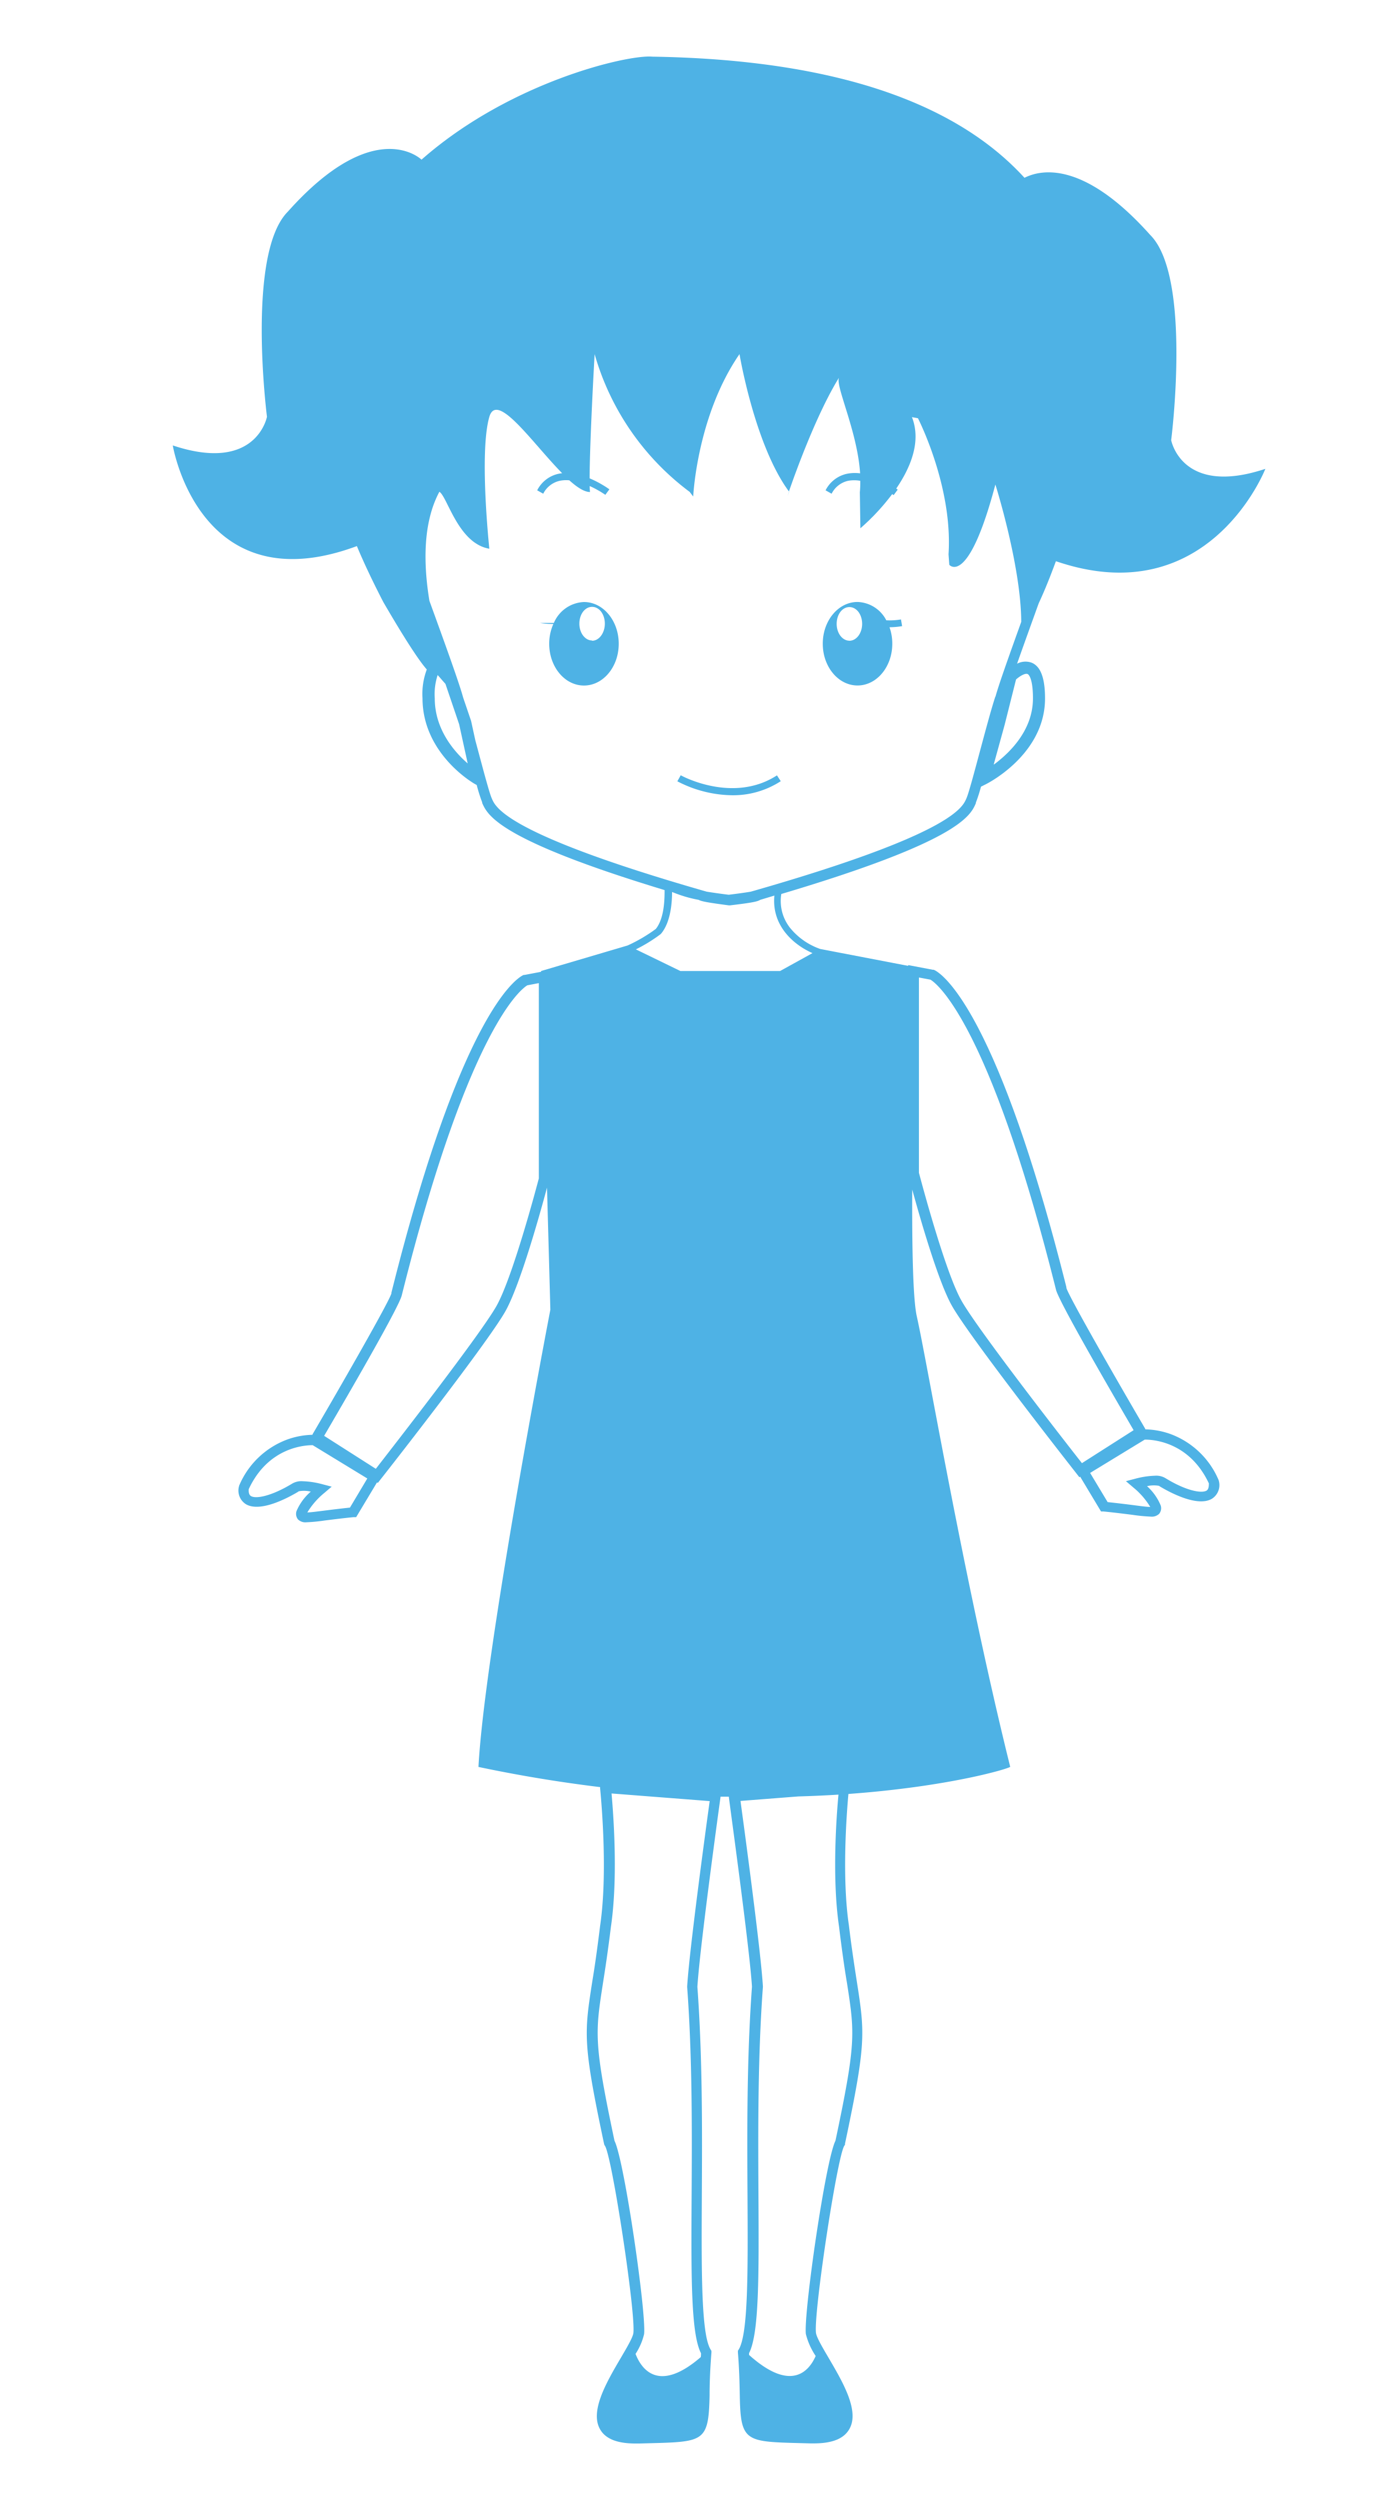 <svg id="Layer_1" data-name="Layer 1" xmlns="http://www.w3.org/2000/svg" viewBox="0 0 252 455"><defs><style>.cls-1{fill:#4eb2e5;}</style></defs><title>girl</title><path class="cls-1" d="M123.95,141.1l-.62,1.1a22.16,22.16,0,0,0,10,2.54,15.94,15.94,0,0,0,8.83-2.56l-.69-1.06C133.43,146.33,124,141.15,123.95,141.1Z"/><path class="cls-1" d="M106.33,109.57a6.23,6.23,0,0,0-5.48,3.8H98.31a13.42,13.42,0,0,0,2.45.19,8.79,8.79,0,0,0-.76,3.61c0,4.2,2.83,7.6,6.33,7.6s6.33-3.4,6.33-7.6S109.83,109.57,106.33,109.57Zm1.48,7c-1.28,0-2.32-1.37-2.32-3.06s1-3.06,2.32-3.06,2.32,1.37,2.32,3.06S109.09,116.62,107.81,116.62Z"/><path class="cls-1" d="M164.05,112.74a12.5,12.5,0,0,1-2.67.16,6.12,6.12,0,0,0-5.24-3.34c-3.5,0-6.33,3.4-6.33,7.6s2.83,7.6,6.33,7.6,6.33-3.4,6.33-7.6a8.89,8.89,0,0,0-.51-3,14.15,14.15,0,0,0,2.3-.2Zm-9.39,3.87c-1.28,0-2.32-1.37-2.32-3.06s1-3.06,2.32-3.06,2.32,1.37,2.32,3.06S155.94,116.62,154.66,116.62Z"/><path class="cls-1" d="M192.26,102.14c27.86,9.54,38.14-16.81,38.14-16.81-15.25,5.08-17.15-5.22-17.15-5.22s3.81-29.72-3.81-37.34c-12.09-13.54-19.87-11.94-22.9-10.41-11.44-12.53-32.16-21.49-67.79-22.05-4.4-.4-25.87,4.55-42,18.75h0s-8.45-8.33-24.33,9.45c-7.62,7.62-3.81,37.34-3.81,37.34s-1.91,10.3-17.15,5.22c0,0,4.78,29,33.52,18.32h0c1.37,3.28,3,6.67,4.81,10.18,4.35,7.48,6.67,10.86,7.92,12.28a12.64,12.64,0,0,0-.78,5.23c0,10,9.05,15.33,9.44,15.55l.43.25a30.85,30.85,0,0,0,1,3.17l0,.11c1,2.21,2.92,6.66,33.21,15.84,0,1.4,0,5.11-1.61,7.08a28.56,28.56,0,0,1-5.12,3l-15.76,4.65v.14l-3,.57-.16,0c-.43.16-10.79,4.6-24.09,57.83l0,.14c-.53,1.71-9.06,16.58-14.37,25.65l0,.08a14.33,14.33,0,0,0-4.79.93,15.26,15.26,0,0,0-8.56,8.31l-.07.27a2.94,2.94,0,0,0,1.31,3.13c2.7,1.58,7.94-1.34,9.49-2.27l.12-.09a5.41,5.41,0,0,1,2.19.06A9.68,9.68,0,0,0,54,275a1.6,1.6,0,0,0,.27,1.55,1.92,1.92,0,0,0,1.56.51,30.28,30.28,0,0,0,3.27-.32c1.36-.17,3.06-.39,5.26-.61l.49,0,3.8-6.33.15.09.53-.68c.8-1,19.55-24.9,22.73-30.62,2.73-4.92,6.41-18.21,7.54-22.44l.61,22.22s-12,62.25-13.09,83.22c7.74,1.63,15.13,2.82,22.15,3.67l0,.23c0,.15,1.54,14.62,0,25-.53,4.35-1,7.58-1.43,10.17-1.47,9.46-1.74,11.17,2.15,29.53l.06.21.1.15c1.29,1.94,5.6,30.27,5.18,34.06-.09.79-1.21,2.69-2.29,4.53-2.55,4.34-5.72,9.73-3.75,13.05,1,1.71,3.12,2.54,6.44,2.54h.61l1.86-.05c10-.26,10.82-.28,11-8.66,0-2,.08-4.58.34-7.84l0-.31-.16-.26c-1.72-2.8-1.66-14.4-1.59-27.84.06-11.81.14-25.2-.81-38.15.43-7.18,4.17-34.26,4.21-34.53V327l1.52,0v.06c0,.27,3.77,27.36,4.21,34.53-.95,13-.88,26.34-.81,38.15.07,13.44.14,25-1.59,27.85l-.16.26,0,.31c.26,3.26.3,5.8.34,7.84.15,8.37,1,8.4,11,8.66l1.86.05h.61c3.32,0,5.43-.83,6.44-2.54,2-3.32-1.21-8.71-3.75-13.05-1.08-1.84-2.2-3.74-2.29-4.54-.42-3.79,3.88-32.13,5.17-34.06l.12-.16,0-.2c3.88-18.36,3.62-20.07,2.15-29.53-.4-2.6-.91-5.82-1.44-10.19-1.3-8.73-.41-20.42-.09-23.93,18.4-1.34,29.19-4.61,29.46-4.94-8.36-33.67-15.14-73.69-17-81.95-.7-3-.89-12.45-.84-23.12,1.43,5.22,4.69,16.6,7.17,21.06,3.18,5.72,21.93,29.6,22.73,30.62l.53.68.15-.09,3.8,6.33.49,0c2.2.22,3.89.44,5.26.61a30.28,30.28,0,0,0,3.27.32,1.92,1.92,0,0,0,1.56-.51,1.6,1.6,0,0,0,.27-1.55,9.68,9.68,0,0,0-2.48-3.48,5.41,5.41,0,0,1,2.19-.06l.12.09c1.54.93,6.78,3.86,9.49,2.27a2.94,2.94,0,0,0,1.31-3.13l-.07-.27a15.26,15.26,0,0,0-8.56-8.31,14.33,14.33,0,0,0-4.79-.93l0-.08c-5.31-9.07-13.84-23.95-14.37-25.65l0-.14C180.83,181.1,170.48,176.66,170,176.5l-.16,0-4.48-.85v.14l-16-3.07a12.27,12.27,0,0,1-5.46-3.79,7.89,7.89,0,0,1-1.64-6.22c32.4-9.63,34.43-14.24,35.42-16.5l0-.11a28.38,28.38,0,0,0,.94-2.92l.93-.47c.44-.22,10.73-5.49,10.73-15.58,0-3.73-.8-5.86-2.45-6.52a3.28,3.28,0,0,0-2.64.19c1.1-3.13,2.5-7,3.94-11C190.15,107.63,191.21,105,192.26,102.14ZM63.72,274.39c-2,.21-3.55.41-4.83.57s-2.33.3-2.93.31a13.86,13.86,0,0,1,3.13-3.58l1.3-1.11-1.68-.44a15.38,15.38,0,0,0-3.6-.55,3.26,3.26,0,0,0-2,.49c-3.62,2.18-6.46,2.77-7.4,2.22-.33-.19-.47-.62-.42-1.27,3.6-7.71,10.31-8,11.65-8l9.94,6.06Zm34.39-59.91c-.41,1.55-4.73,17.86-7.68,23.16-2.81,5.06-18.88,25.66-22,29.69l-9.41-6c6.29-10.76,13.51-23.35,14.12-25.51h0c12.37-49.48,22.05-56,22.88-56.49l2.09-.4Zm122,55.55c0,.65-.1,1.07-.42,1.27-.94.55-3.77,0-7.4-2.22a3.26,3.26,0,0,0-2-.49,15.38,15.38,0,0,0-3.6.55l-1.68.44,1.3,1.11a13.86,13.86,0,0,1,3.13,3.58c-.6,0-1.7-.15-2.93-.31s-2.83-.36-4.83-.57l-3.19-5.31,9.94-6.06C209.81,262,216.52,262.32,220.12,270ZM169.41,178.3c.83.48,10.51,7,22.88,56.49h0c.62,2.15,7.84,14.75,14.12,25.51l-9.41,6c-3.15-4-19.22-24.63-22-29.69-2.95-5.31-7.27-21.62-7.68-23.16V177.91ZM79.69,122.86l1.42,1.62,2.49,7.34,1.56,7.13c-2.38-2.06-6-6.14-6-11.86A11.14,11.14,0,0,1,79.69,122.86Zm45.43,238.68v.13c.95,12.9.88,26.27.81,38.07-.08,14.45-.14,25,1.71,28.56,0,.24,0,.47-.05.71-7.86,6.78-10.9,1.93-11.87-.59a11.29,11.29,0,0,0,1.56-3.61c.42-3.78-3.59-31.59-5.39-35.17-3.78-17.89-3.52-19.55-2.1-28.7.41-2.61.91-5.86,1.44-10.21,1.34-9,.45-20.64.12-24.31l17.87,1.39C128.52,332.87,125.5,355.08,125.12,361.54Zm27.66-10.84c.53,4.38,1,7.62,1.44,10.23,1.42,9.15,1.68,10.81-2.1,28.7-1.81,3.58-5.81,31.39-5.39,35.17a12.7,12.7,0,0,0,1.79,4c-1.15,2.63-4.37,6.77-12.13-.19l0-.33c1.84-3.57,1.79-14.12,1.71-28.57-.06-11.79-.14-25.16.81-38.06v-.13c-.38-6.46-3.39-28.67-4.08-33.74l10.52-.82q3.83-.11,7.32-.33C152.3,330.54,151.47,341.89,152.78,350.7Zm-4.84-177.23-5.9,3.26H123.89l-8.11-3.94a28.44,28.44,0,0,0,4.49-2.76l.1-.1c1.78-2.11,2-5.77,2-7.56l.07,0a23.78,23.78,0,0,0,4.78,1.41h0c.5.28,1.77.51,5.48,1h.23c3.7-.44,5-.67,5.48-1L141,163C140.46,168.67,144.75,172.08,147.94,173.47Zm33-34.34,2-7.26,2.06-8.2c.71-.64,1.65-1.17,2.08-1,.1,0,1,.52,1,4.42C188.09,133,183.73,137.1,181,139.13Zm.29-12.34c-.72,2.17-1.77,6.1-2.79,9.89s-2.05,7.68-2.46,8.59l-.05.12c-.7,1.59-2.82,6.44-38.39,16.66l-.85.24c-.92.16-2.52.38-4,.56-1.43-.17-3-.4-4-.56l-.85-.24C92.4,151.83,90.28,147,89.58,145.4l-.05-.12c-.41-.91-1.45-4.82-2.46-8.59l-.52-1.94-.77-3.53-1.38-4.06-.1-.31c-.67-2.48-3.27-9.69-6.11-17.49C77.07,102.56,77,95.11,80,89.51c1.45.84,3.41,9.41,9.1,10.36,0,0-1.88-17.54,0-24,1.38-4.75,7.89,4.83,13.26,10.26a6.36,6.36,0,0,0-.71.11,5.72,5.72,0,0,0-3.84,3l1.1.62a4.45,4.45,0,0,1,3-2.35,5.9,5.9,0,0,1,1.75-.09c1.43,1.28,2.73,2.13,3.77,2.13a10.35,10.35,0,0,1-.06-1.09,18.37,18.37,0,0,1,2.85,1.6l.74-1a19.22,19.22,0,0,0-3.6-2c0-6.52.91-22.61.91-22.61a47.48,47.48,0,0,0,17.31,25.08l.64.84s.67-14.68,8.43-25.92c0,0,2.75,16.53,9,25,1.1-3.19,5-14.06,9.13-20.74-.75,1.43,3.33,9.73,3.83,17.44a7.36,7.36,0,0,0-2.45.09,5.72,5.72,0,0,0-3.84,3l1.1.62a4.45,4.45,0,0,1,3-2.35,6.24,6.24,0,0,1,2.22,0,19,19,0,0,1-.08,2.09l.1,6.55a40.44,40.44,0,0,0,5.79-6.22l.27.18.74-1-.27-.19c2.59-3.79,4.6-8.54,2.86-13l1.09.2s6.38,12.39,5.57,24.77l.14,1.91s3.44,4.1,8.39-14.62c0,0,4.66,14.73,4.71,25C183.71,119.41,181.8,124.76,181.26,126.79Z"/><path class="cls-1" d="M143.69,89.51l0-.07-.31.91Z"/></svg>
